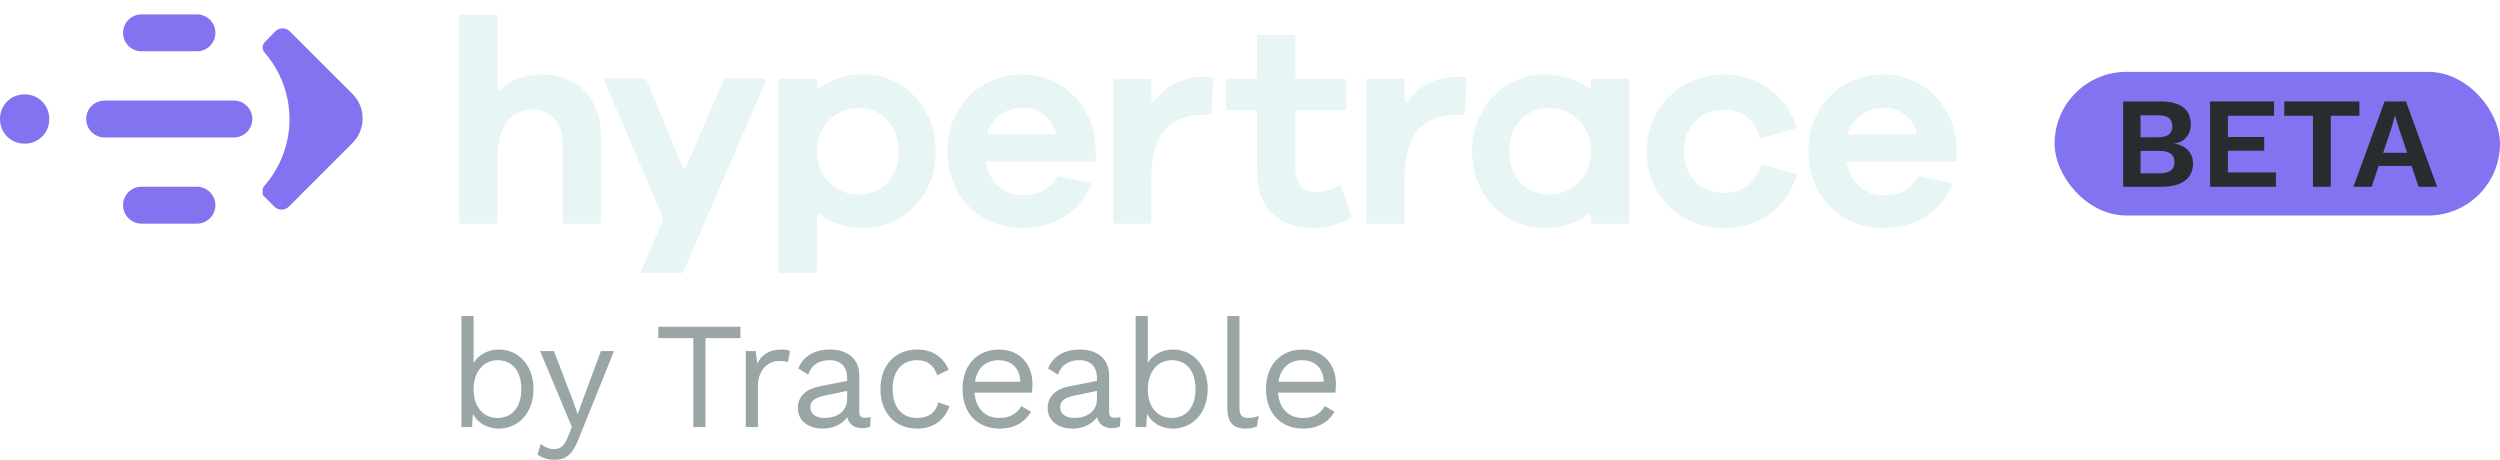 <svg width="174" height="32" viewBox="0 0 174 32" fill="none" xmlns="http://www.w3.org/2000/svg">
<g clip-path="url(#clip0)">
<path d="M1.713 6.57C1.492 6.567 1.272 6.607 1.066 6.688C0.86 6.77 0.672 6.891 0.513 7.045C0.354 7.199 0.227 7.383 0.139 7.587C0.051 7.79 0.004 8.009 0 8.23L0 8.338C0.004 8.559 0.051 8.778 0.139 8.981C0.227 9.184 0.354 9.368 0.513 9.522C0.672 9.676 0.86 9.798 1.066 9.879C1.272 9.961 1.492 10.001 1.713 9.997C1.935 10.001 2.155 9.961 2.361 9.879C2.567 9.798 2.755 9.676 2.914 9.522C3.073 9.368 3.2 9.184 3.288 8.981C3.376 8.778 3.423 8.559 3.427 8.338V8.23C3.423 8.009 3.376 7.79 3.288 7.587C3.2 7.383 3.073 7.199 2.914 7.045C2.755 6.891 2.567 6.77 2.361 6.688C2.155 6.607 1.935 6.567 1.713 6.57V6.57Z" fill="#8273F1"/>
<path d="M24.565 6.57L20.169 2.181L20.113 2.131L20.055 2.089C19.919 2 19.756 1.961 19.593 1.978C19.431 1.994 19.28 2.066 19.164 2.181L18.44 2.921C18.342 3.018 18.285 3.149 18.281 3.287C18.276 3.425 18.325 3.559 18.417 3.662C19.54 4.953 20.156 6.608 20.148 8.319C20.141 10.03 19.511 11.68 18.377 12.961C18.316 13.045 18.282 13.146 18.279 13.249V13.293C18.279 13.293 18.279 13.312 18.279 13.32C18.279 13.328 18.279 13.332 18.279 13.337C18.279 13.343 18.279 13.355 18.279 13.362C18.279 13.37 18.279 13.374 18.279 13.38V13.405V13.424C18.278 13.431 18.278 13.439 18.279 13.447C18.278 13.453 18.278 13.46 18.279 13.466C18.278 13.473 18.278 13.48 18.279 13.487C18.283 13.494 18.286 13.501 18.288 13.508C18.289 13.514 18.289 13.52 18.288 13.526L18.302 13.549V13.564C18.307 13.573 18.313 13.582 18.321 13.589V13.602L18.352 13.637L19.097 14.382C19.163 14.448 19.241 14.501 19.328 14.537C19.414 14.573 19.506 14.591 19.6 14.591C19.694 14.591 19.786 14.573 19.872 14.537C19.959 14.501 20.037 14.448 20.103 14.382L24.496 9.989C24.726 9.77 24.91 9.507 25.037 9.216C25.165 8.925 25.234 8.612 25.24 8.294C25.247 7.977 25.191 7.661 25.075 7.365C24.959 7.069 24.786 6.799 24.565 6.57Z" fill="#8273F1"/>
<path d="M13.707 1H9.85C9.14 1 8.565 1.575 8.565 2.285C8.565 2.995 9.14 3.57 9.85 3.57H13.707C14.417 3.57 14.992 2.995 14.992 2.285C14.992 1.575 14.417 1 13.707 1Z" fill="#8273F1"/>
<path d="M13.707 12.995H9.85C9.14 12.995 8.565 13.571 8.565 14.281C8.565 14.99 9.14 15.566 9.85 15.566H13.707C14.417 15.566 14.992 14.99 14.992 14.281C14.992 13.571 14.417 12.995 13.707 12.995Z" fill="#8273F1"/>
<path d="M16.277 6.999H7.284C6.574 6.999 5.999 7.574 5.999 8.284C5.999 8.993 6.574 9.569 7.284 9.569H16.277C16.987 9.569 17.562 8.993 17.562 8.284C17.562 7.574 16.987 6.999 16.277 6.999Z" fill="#8273F1"/>
<path d="M41.824 9.427V15.441C41.823 15.474 41.81 15.506 41.786 15.53C41.763 15.553 41.731 15.567 41.697 15.568H39.285C39.251 15.568 39.219 15.554 39.195 15.53C39.171 15.507 39.158 15.474 39.158 15.441V9.993C39.158 8.578 38.349 7.629 37.118 7.629C35.602 7.629 34.621 8.639 34.621 11.104V15.441C34.62 15.474 34.607 15.506 34.583 15.53C34.559 15.553 34.528 15.567 34.494 15.568H32.078C32.044 15.567 32.012 15.553 31.989 15.53C31.965 15.506 31.951 15.474 31.951 15.441V1.152C31.951 1.118 31.964 1.086 31.988 1.062C32.012 1.038 32.044 1.025 32.078 1.025H34.49C34.524 1.025 34.556 1.038 34.58 1.062C34.604 1.086 34.617 1.118 34.617 1.152V6.108C34.617 6.132 34.625 6.155 34.638 6.175C34.651 6.195 34.67 6.211 34.692 6.221C34.714 6.231 34.738 6.234 34.762 6.231C34.786 6.227 34.808 6.217 34.826 6.202C35.595 5.539 36.571 5.186 37.788 5.186C40.209 5.186 41.824 6.922 41.824 9.427Z" fill="#E7F5F4"/>
<path d="M47.444 19H44.755C44.734 19 44.714 18.994 44.695 18.984C44.677 18.974 44.662 18.96 44.65 18.942C44.639 18.925 44.632 18.905 44.63 18.884C44.628 18.863 44.632 18.842 44.64 18.823L46.157 15.293C46.164 15.277 46.167 15.26 46.167 15.243C46.167 15.226 46.164 15.209 46.157 15.193L42.066 5.645C42.058 5.625 42.054 5.604 42.056 5.583C42.058 5.562 42.065 5.542 42.077 5.525C42.088 5.507 42.104 5.493 42.123 5.483C42.141 5.473 42.162 5.468 42.183 5.468H44.872C44.898 5.468 44.922 5.475 44.943 5.489C44.964 5.503 44.98 5.523 44.989 5.547L47.51 11.634C47.519 11.657 47.535 11.677 47.555 11.691C47.576 11.705 47.601 11.713 47.626 11.713C47.651 11.713 47.675 11.705 47.696 11.691C47.717 11.677 47.733 11.657 47.742 11.634L50.377 5.543C50.388 5.52 50.404 5.501 50.425 5.487C50.446 5.474 50.47 5.466 50.495 5.466H53.184C53.205 5.466 53.225 5.471 53.243 5.481C53.262 5.492 53.277 5.506 53.289 5.523C53.3 5.541 53.307 5.561 53.309 5.582C53.31 5.603 53.307 5.623 53.299 5.643L47.552 18.923C47.543 18.945 47.528 18.964 47.509 18.977C47.49 18.991 47.468 18.999 47.444 19V19Z" fill="#E7F5F4"/>
<path d="M65.131 10.537C65.131 13.708 62.747 15.869 60.183 15.869C59.065 15.9 57.966 15.572 57.048 14.932C57.029 14.92 57.008 14.914 56.986 14.914C56.964 14.913 56.942 14.918 56.923 14.929C56.903 14.939 56.887 14.954 56.875 14.973C56.864 14.992 56.857 15.013 56.856 15.035V18.877C56.856 18.894 56.853 18.91 56.847 18.925C56.84 18.941 56.831 18.955 56.819 18.967C56.807 18.978 56.793 18.988 56.778 18.994C56.763 19 56.746 19.004 56.73 19.004H54.311C54.294 19.004 54.278 19.001 54.262 18.995C54.247 18.988 54.233 18.979 54.221 18.967C54.209 18.955 54.2 18.941 54.194 18.926C54.187 18.91 54.184 18.894 54.184 18.877V5.61C54.184 5.593 54.187 5.577 54.194 5.561C54.2 5.546 54.209 5.532 54.221 5.52C54.233 5.508 54.247 5.499 54.262 5.492C54.278 5.486 54.294 5.483 54.311 5.483H56.724C56.741 5.482 56.758 5.485 56.774 5.491C56.79 5.497 56.805 5.506 56.817 5.518C56.83 5.53 56.839 5.544 56.846 5.56C56.853 5.576 56.856 5.593 56.856 5.61V6.031C56.857 6.052 56.864 6.074 56.876 6.092C56.888 6.111 56.904 6.126 56.923 6.136C56.943 6.146 56.965 6.151 56.986 6.151C57.008 6.15 57.03 6.144 57.048 6.132C57.959 5.479 59.059 5.141 60.179 5.172C62.747 5.185 65.131 7.367 65.131 10.537ZM62.546 10.537C62.546 8.679 61.334 7.508 59.718 7.508C58.283 7.508 56.856 8.683 56.856 10.537C56.856 12.39 58.289 13.547 59.724 13.547C61.334 13.547 62.546 12.396 62.546 10.537Z" fill="#E7F5F4"/>
<path d="M76.134 11.244H68.74C68.721 11.243 68.703 11.248 68.685 11.256C68.668 11.264 68.653 11.276 68.641 11.29C68.629 11.305 68.621 11.322 68.616 11.341C68.612 11.36 68.612 11.379 68.615 11.397C68.921 12.761 69.922 13.587 71.113 13.587C71.881 13.587 72.841 13.491 73.571 12.331C73.585 12.309 73.606 12.291 73.629 12.281C73.653 12.271 73.68 12.268 73.706 12.273L75.847 12.727C75.866 12.73 75.884 12.738 75.899 12.75C75.914 12.761 75.927 12.776 75.935 12.793C75.944 12.81 75.949 12.829 75.949 12.848C75.949 12.867 75.946 12.886 75.938 12.903C75.025 14.907 73.26 15.869 71.109 15.869C68.262 15.869 65.94 13.708 65.94 10.537C65.94 7.366 68.262 5.185 71.149 5.185C73.838 5.185 76.159 7.266 76.26 10.335V11.117C76.26 11.15 76.247 11.183 76.223 11.207C76.2 11.23 76.167 11.244 76.134 11.244ZM68.835 9.367H73.362C73.382 9.367 73.402 9.361 73.419 9.352C73.437 9.342 73.452 9.329 73.464 9.313C73.475 9.296 73.483 9.277 73.486 9.257C73.489 9.237 73.487 9.217 73.481 9.198C73.338 8.695 73.03 8.255 72.607 7.949C72.183 7.642 71.669 7.487 71.147 7.508C70.616 7.5 70.095 7.658 69.659 7.961C69.222 8.265 68.891 8.697 68.713 9.198C68.707 9.217 68.705 9.238 68.709 9.258C68.712 9.278 68.72 9.298 68.732 9.314C68.744 9.331 68.759 9.344 68.778 9.353C68.796 9.362 68.816 9.367 68.836 9.367H68.835Z" fill="#E7F5F4"/>
<path d="M84.455 5.527L84.324 7.873C84.322 7.905 84.308 7.936 84.284 7.958C84.261 7.981 84.23 7.993 84.197 7.994H83.73C81.266 7.994 80.137 9.507 80.137 12.316V15.441C80.136 15.474 80.123 15.506 80.099 15.53C80.075 15.553 80.043 15.567 80.01 15.568H77.601C77.567 15.568 77.535 15.554 77.511 15.53C77.488 15.507 77.474 15.474 77.474 15.441V5.61C77.474 5.593 77.477 5.577 77.483 5.561C77.49 5.546 77.499 5.532 77.511 5.52C77.523 5.508 77.537 5.499 77.552 5.492C77.568 5.486 77.584 5.483 77.601 5.483H80.014C80.03 5.483 80.047 5.486 80.062 5.493C80.078 5.499 80.091 5.509 80.103 5.52C80.115 5.532 80.124 5.546 80.131 5.561C80.137 5.577 80.14 5.593 80.14 5.61V6.937C80.14 6.964 80.148 6.989 80.163 7.011C80.178 7.033 80.2 7.049 80.225 7.057C80.25 7.066 80.277 7.066 80.302 7.059C80.327 7.051 80.349 7.035 80.365 7.014C80.759 6.49 81.27 6.066 81.857 5.777C82.445 5.487 83.093 5.34 83.748 5.347C83.95 5.338 84.153 5.354 84.351 5.397C84.381 5.403 84.408 5.419 84.427 5.443C84.446 5.467 84.456 5.497 84.455 5.527Z" fill="#E7F5F4"/>
<path d="M94.038 15.022C94.047 15.051 94.047 15.082 94.035 15.11C94.024 15.138 94.003 15.162 93.976 15.176C92.977 15.702 92.27 15.871 91.448 15.871C89.065 15.871 87.49 14.619 87.49 11.853V7.796C87.489 7.762 87.475 7.73 87.452 7.707C87.428 7.683 87.396 7.67 87.363 7.669H85.455C85.439 7.669 85.422 7.666 85.406 7.66C85.391 7.654 85.377 7.644 85.365 7.633C85.353 7.621 85.344 7.607 85.338 7.591C85.331 7.576 85.328 7.559 85.329 7.542V5.61C85.328 5.593 85.331 5.577 85.338 5.561C85.344 5.546 85.353 5.532 85.365 5.52C85.377 5.508 85.391 5.499 85.406 5.492C85.422 5.486 85.439 5.483 85.455 5.483H87.363C87.396 5.483 87.428 5.469 87.452 5.445C87.475 5.422 87.489 5.39 87.49 5.356V2.565C87.489 2.549 87.492 2.532 87.499 2.517C87.505 2.501 87.514 2.487 87.526 2.475C87.538 2.463 87.552 2.454 87.567 2.448C87.583 2.442 87.6 2.438 87.616 2.439H90.029C90.062 2.439 90.095 2.452 90.118 2.476C90.142 2.5 90.156 2.532 90.156 2.565V5.362C90.156 5.396 90.169 5.428 90.193 5.452C90.216 5.476 90.249 5.489 90.282 5.489H93.569C93.586 5.489 93.602 5.492 93.618 5.498C93.633 5.504 93.647 5.514 93.659 5.525C93.671 5.537 93.68 5.551 93.686 5.567C93.693 5.582 93.696 5.599 93.696 5.616V7.537C93.696 7.553 93.693 7.57 93.686 7.585C93.68 7.601 93.671 7.615 93.659 7.627C93.647 7.639 93.633 7.648 93.618 7.654C93.602 7.66 93.586 7.664 93.569 7.663H90.278C90.245 7.663 90.213 7.677 90.189 7.7C90.165 7.724 90.152 7.756 90.152 7.79V11.649C90.152 12.861 90.738 13.378 91.625 13.378C92.164 13.346 92.691 13.203 93.173 12.959C93.189 12.951 93.207 12.947 93.225 12.947C93.243 12.946 93.261 12.949 93.278 12.956C93.294 12.963 93.309 12.973 93.322 12.986C93.334 12.999 93.344 13.015 93.35 13.032L94.038 15.022Z" fill="#E7F5F4"/>
<path d="M102.086 5.527L101.957 7.873C101.955 7.905 101.941 7.936 101.918 7.958C101.894 7.981 101.863 7.993 101.83 7.994H101.364C98.901 7.994 97.77 9.507 97.77 12.316V15.441C97.769 15.474 97.756 15.506 97.732 15.53C97.708 15.553 97.676 15.567 97.643 15.568H95.23C95.197 15.568 95.165 15.554 95.141 15.53C95.117 15.507 95.104 15.474 95.104 15.441V5.61C95.103 5.593 95.106 5.577 95.113 5.561C95.119 5.546 95.128 5.532 95.14 5.52C95.152 5.508 95.166 5.499 95.182 5.492C95.197 5.486 95.214 5.483 95.23 5.483H97.643C97.66 5.483 97.676 5.486 97.692 5.493C97.707 5.499 97.721 5.509 97.733 5.52C97.744 5.532 97.754 5.546 97.76 5.561C97.766 5.577 97.77 5.593 97.77 5.61V6.937C97.77 6.964 97.778 6.989 97.794 7.01C97.809 7.032 97.831 7.048 97.856 7.056C97.881 7.065 97.908 7.065 97.933 7.058C97.958 7.05 97.98 7.035 97.996 7.014C98.389 6.488 98.901 6.062 99.49 5.772C100.079 5.481 100.728 5.333 101.385 5.341C101.587 5.332 101.79 5.349 101.988 5.391C102.018 5.398 102.044 5.416 102.062 5.441C102.08 5.466 102.089 5.497 102.086 5.527V5.527Z" fill="#E7F5F4"/>
<path d="M113.275 15.567H110.862C110.829 15.567 110.797 15.553 110.773 15.53C110.749 15.506 110.736 15.474 110.735 15.441V15.035C110.735 15.013 110.729 14.991 110.717 14.972C110.706 14.953 110.689 14.938 110.67 14.927C110.65 14.916 110.628 14.911 110.606 14.912C110.584 14.913 110.562 14.92 110.543 14.932C109.625 15.571 108.527 15.9 107.408 15.869C104.844 15.869 102.46 13.708 102.46 10.537C102.46 7.366 104.844 5.185 107.408 5.185C108.676 5.185 109.713 5.529 110.541 6.146C110.56 6.158 110.581 6.165 110.603 6.165C110.626 6.166 110.647 6.161 110.667 6.151C110.687 6.141 110.703 6.125 110.715 6.106C110.726 6.088 110.733 6.066 110.733 6.044V5.61C110.733 5.576 110.747 5.544 110.77 5.52C110.794 5.497 110.826 5.483 110.86 5.483H113.273C113.289 5.483 113.306 5.486 113.321 5.492C113.337 5.499 113.351 5.508 113.363 5.52C113.375 5.532 113.384 5.546 113.39 5.561C113.397 5.577 113.4 5.593 113.399 5.61V15.441C113.399 15.474 113.386 15.506 113.363 15.53C113.34 15.553 113.308 15.567 113.275 15.567V15.567ZM110.735 10.537C110.735 8.679 109.302 7.508 107.867 7.508C106.252 7.508 105.04 8.679 105.04 10.537C105.04 12.394 106.252 13.547 107.867 13.547C109.295 13.547 110.735 12.396 110.735 10.537Z" fill="#E7F5F4"/>
<path d="M122.704 11.495L124.932 12.072C124.965 12.08 124.993 12.101 125.01 12.13C125.027 12.16 125.032 12.194 125.024 12.227C124.415 14.457 122.366 15.877 120.007 15.877C117.057 15.877 114.613 13.716 114.613 10.545C114.613 7.373 117.057 5.193 120.007 5.193C121.116 5.177 122.202 5.518 123.103 6.164C124.005 6.811 124.676 7.729 125.017 8.785C125.022 8.801 125.024 8.818 125.022 8.835C125.021 8.852 125.016 8.869 125.008 8.883C125 8.898 124.988 8.912 124.975 8.922C124.962 8.933 124.947 8.94 124.93 8.945L122.614 9.601C122.581 9.61 122.546 9.606 122.517 9.59C122.487 9.573 122.465 9.546 122.456 9.513C122.072 8.188 121.144 7.636 120.007 7.636C118.33 7.636 117.199 8.829 117.199 10.545C117.199 12.26 118.33 13.426 120.007 13.426C121.146 13.426 122.076 12.89 122.554 11.576C122.565 11.546 122.586 11.522 122.613 11.507C122.641 11.492 122.673 11.488 122.704 11.495V11.495Z" fill="#E7F5F4"/>
<path d="M136.057 11.244H128.664C128.645 11.243 128.626 11.248 128.609 11.256C128.592 11.264 128.577 11.276 128.565 11.29C128.553 11.305 128.544 11.322 128.54 11.341C128.535 11.36 128.535 11.379 128.539 11.397C128.845 12.761 129.845 13.587 131.036 13.587C131.805 13.587 132.765 13.491 133.493 12.331C133.507 12.309 133.527 12.291 133.551 12.281C133.575 12.271 133.602 12.268 133.628 12.273L135.771 12.727C135.79 12.731 135.807 12.739 135.822 12.75C135.837 12.762 135.849 12.777 135.858 12.794C135.867 12.81 135.871 12.829 135.872 12.848C135.873 12.867 135.869 12.886 135.861 12.903C134.951 14.907 133.188 15.869 131.036 15.869C128.188 15.869 125.866 13.708 125.866 10.537C125.866 7.366 128.188 5.185 131.077 5.185C133.766 5.185 136.086 7.266 136.186 10.335V11.117C136.186 11.134 136.183 11.151 136.177 11.166C136.17 11.182 136.161 11.196 136.149 11.208C136.137 11.22 136.123 11.229 136.107 11.235C136.091 11.241 136.074 11.244 136.057 11.244V11.244ZM128.758 9.367H133.286C133.306 9.367 133.326 9.362 133.344 9.353C133.362 9.343 133.377 9.33 133.389 9.313C133.401 9.297 133.409 9.278 133.412 9.258C133.415 9.238 133.413 9.217 133.407 9.198C133.263 8.696 132.955 8.256 132.532 7.949C132.109 7.643 131.595 7.487 131.073 7.508C130.541 7.499 130.02 7.658 129.583 7.961C129.146 8.264 128.816 8.697 128.637 9.198C128.631 9.217 128.629 9.238 128.632 9.258C128.635 9.278 128.643 9.298 128.655 9.314C128.667 9.331 128.683 9.344 128.701 9.353C128.72 9.362 128.74 9.367 128.76 9.367H128.758Z" fill="#E7F5F4"/>
</g>
<path d="M34.719 24.328C33.947 24.328 33.291 24.709 32.963 25.259V22H32.116V29.725H32.857L32.91 28.804C33.227 29.418 33.904 29.831 34.709 29.831C36.021 29.831 37.132 28.804 37.132 27.079C37.132 25.355 36.031 24.328 34.719 24.328ZM34.624 29.09C33.629 29.09 32.963 28.317 32.963 27.101C32.963 25.884 33.64 25.069 34.635 25.069C35.682 25.069 36.285 25.862 36.285 27.079C36.285 28.296 35.672 29.09 34.624 29.09Z" fill="#9AA5A5"/>
<path d="M42.733 24.434H41.823L40.585 27.778L40.204 28.825L39.876 27.884L38.553 24.434H37.59L39.802 29.714L39.527 30.402C39.262 31.101 38.934 31.259 38.564 31.259C38.257 31.259 37.918 31.143 37.643 30.889L37.41 31.63C37.717 31.862 38.119 32 38.606 32C39.357 32 39.834 31.651 40.246 30.614L42.733 24.434Z" fill="#9AA5A5"/>
<path d="M51.534 22.741H45.82V23.534H48.254V29.725H49.1V23.534H51.534V22.741Z" fill="#9AA5A5"/>
<path d="M51.906 29.725H52.753V26.868C52.753 25.683 53.526 25.122 54.192 25.122C54.531 25.122 54.679 25.153 54.838 25.206L54.986 24.434C54.827 24.349 54.584 24.328 54.404 24.328C53.578 24.328 53.007 24.656 52.711 25.302L52.594 24.434H51.906V29.725Z" fill="#9AA5A5"/>
<path d="M60.208 29.079C59.944 29.079 59.806 28.952 59.806 28.698V26.138C59.806 24.899 58.907 24.328 57.764 24.328C56.632 24.328 55.849 24.857 55.563 25.651L56.251 26.074C56.483 25.376 57.013 25.069 57.743 25.069C58.515 25.069 58.96 25.524 58.96 26.307V26.508L57.034 26.889C56.092 27.079 55.531 27.598 55.531 28.392C55.531 29.355 56.335 29.831 57.277 29.831C57.891 29.831 58.6 29.577 58.97 29.026C59.066 29.545 59.489 29.799 60.007 29.799C60.24 29.799 60.431 29.757 60.557 29.693L60.6 29.026C60.483 29.058 60.325 29.079 60.208 29.079ZM57.394 29.09C56.759 29.09 56.399 28.783 56.399 28.349C56.399 27.894 56.727 27.672 57.425 27.524L58.96 27.206V27.767C58.96 28.677 58.208 29.09 57.394 29.09Z" fill="#9AA5A5"/>
<path d="M63.842 24.328C62.35 24.328 61.281 25.365 61.281 27.079C61.281 28.794 62.35 29.831 63.842 29.831C64.964 29.831 65.726 29.249 66.086 28.275L65.303 28C65.144 28.698 64.647 29.09 63.821 29.09C62.763 29.09 62.128 28.339 62.128 27.079C62.128 25.82 62.763 25.069 63.821 25.069C64.551 25.069 65.006 25.439 65.228 26.116L66.033 25.735C65.641 24.868 64.932 24.328 63.842 24.328Z" fill="#9AA5A5"/>
<path d="M71.859 26.73C71.859 25.376 71.002 24.328 69.52 24.328C68.049 24.328 66.991 25.365 66.991 27.079C66.991 28.794 68.06 29.831 69.573 29.831C70.6 29.831 71.351 29.376 71.753 28.656L71.086 28.265C70.79 28.773 70.325 29.09 69.552 29.09C68.557 29.09 67.912 28.434 67.827 27.323H71.817C71.838 27.175 71.859 26.974 71.859 26.73ZM69.499 25.069C70.377 25.069 70.981 25.608 71.012 26.571H67.859C68.007 25.619 68.61 25.069 69.499 25.069Z" fill="#9AA5A5"/>
<path d="M77.596 29.079C77.331 29.079 77.194 28.952 77.194 28.698V26.138C77.194 24.899 76.294 24.328 75.151 24.328C74.019 24.328 73.236 24.857 72.95 25.651L73.638 26.074C73.871 25.376 74.4 25.069 75.13 25.069C75.903 25.069 76.347 25.524 76.347 26.307V26.508L74.421 26.889C73.48 27.079 72.919 27.598 72.919 28.392C72.919 29.355 73.723 29.831 74.665 29.831C75.278 29.831 75.987 29.577 76.358 29.026C76.453 29.545 76.876 29.799 77.395 29.799C77.628 29.799 77.818 29.757 77.945 29.693L77.987 29.026C77.871 29.058 77.712 29.079 77.596 29.079ZM74.781 29.09C74.146 29.09 73.786 28.783 73.786 28.349C73.786 27.894 74.114 27.672 74.813 27.524L76.347 27.206V27.767C76.347 28.677 75.596 29.09 74.781 29.09Z" fill="#9AA5A5"/>
<path d="M81.642 24.328C80.87 24.328 80.214 24.709 79.886 25.259V22H79.039V29.725H79.78L79.833 28.804C80.15 29.418 80.828 29.831 81.632 29.831C82.944 29.831 84.055 28.804 84.055 27.079C84.055 25.355 82.955 24.328 81.642 24.328ZM81.547 29.09C80.553 29.09 79.886 28.317 79.886 27.101C79.886 25.884 80.563 25.069 81.558 25.069C82.606 25.069 83.209 25.862 83.209 27.079C83.209 28.296 82.595 29.09 81.547 29.09Z" fill="#9AA5A5"/>
<path d="M86.266 22H85.42V28.413C85.42 29.376 85.832 29.831 86.69 29.831C86.965 29.831 87.251 29.778 87.473 29.683L87.61 28.942C87.303 29.058 87.176 29.09 86.891 29.09C86.457 29.09 86.266 28.921 86.266 28.381V22Z" fill="#9AA5A5"/>
<path d="M92.982 26.73C92.982 25.376 92.125 24.328 90.644 24.328C89.173 24.328 88.115 25.365 88.115 27.079C88.115 28.794 89.183 29.831 90.697 29.831C91.723 29.831 92.475 29.376 92.877 28.656L92.21 28.265C91.914 28.773 91.448 29.09 90.675 29.09C89.681 29.09 89.035 28.434 88.951 27.323H92.94C92.961 27.175 92.982 26.974 92.982 26.73ZM90.623 25.069C91.501 25.069 92.104 25.608 92.136 26.571H88.982C89.13 25.619 89.734 25.069 90.623 25.069Z" fill="#9AA5A5"/>
<rect x="143" y="5" width="31" height="10" rx="5" fill="#8273F1"/>
<path d="M147.774 13H150.465C151.878 13 152.634 12.397 152.634 11.371C152.634 10.678 152.175 10.12 151.347 10.003V9.994C152.094 9.868 152.481 9.319 152.481 8.68C152.481 7.654 151.815 7.06 150.375 7.06H147.774V13ZM148.98 9.553V8.023H150.213C150.87 8.023 151.194 8.275 151.194 8.788C151.194 9.301 150.87 9.553 150.213 9.553H148.98ZM148.98 12.064V10.507H150.357C151.023 10.507 151.347 10.786 151.347 11.281C151.347 11.776 151.023 12.064 150.357 12.064H148.98Z" fill="#272C2E"/>
<path d="M153.821 13H158.402V12.001H155.063V10.489H157.592V9.535H155.063V8.059H158.276V7.06H153.821V13Z" fill="#272C2E"/>
<path d="M164.214 7.06H158.985V8.059H160.983V13H162.225V8.059H164.214V7.06Z" fill="#272C2E"/>
<path d="M168.334 13H169.621L167.452 7.06H165.967L163.798 13H165.067L165.553 11.551H167.848L168.334 13ZM165.868 10.633L166.435 8.941L166.687 8.059H166.705L166.975 8.959L167.542 10.633H165.868Z" fill="#272C2E"/>
<defs>
<clipPath id="clip0">
<rect width="136.184" height="18" fill="white" transform="translate(0 1)"/>
</clipPath>
</defs>
</svg>
